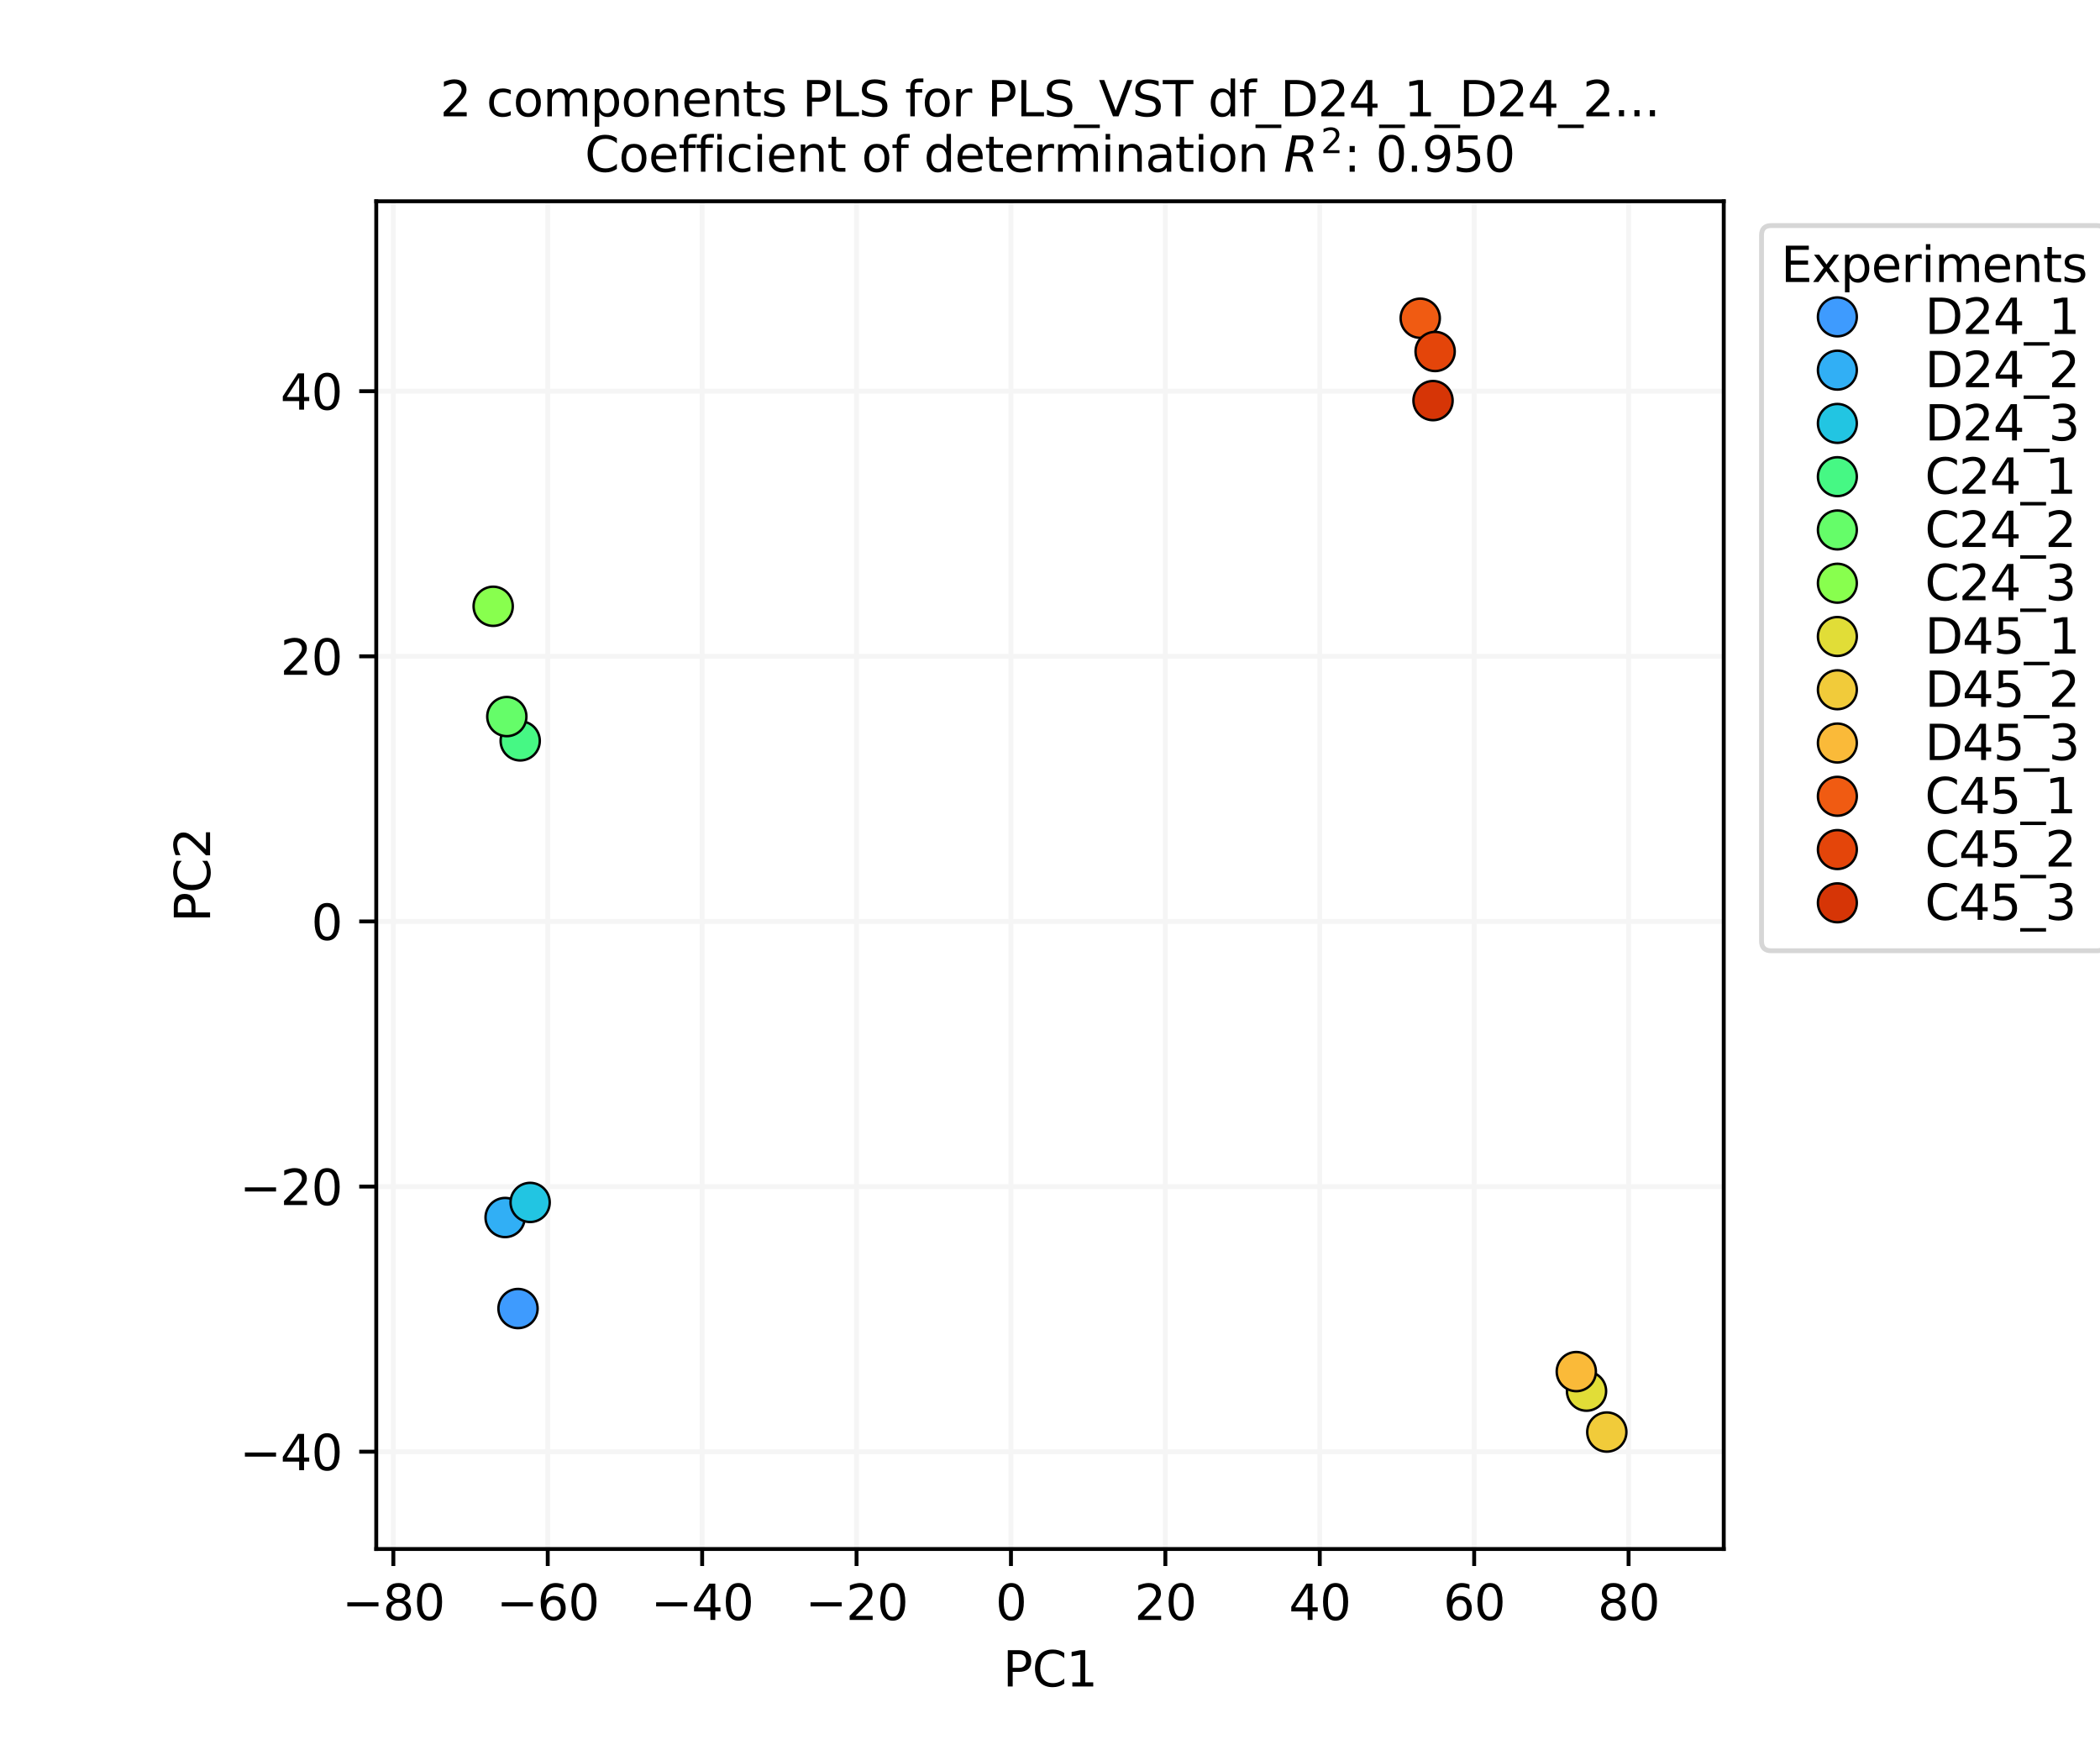 <?xml version="1.0" encoding="utf-8" standalone="no"?>
<!DOCTYPE svg PUBLIC "-//W3C//DTD SVG 1.1//EN"
  "http://www.w3.org/Graphics/SVG/1.1/DTD/svg11.dtd">
<svg height="360pt" version="1.1" viewBox="0 0 432 360" width="432pt" xmlns="http://www.w3.org/2000/svg" xmlns:xlink="http://www.w3.org/1999/xlink">
 <defs>
  <style type="text/css">*{stroke-linecap:butt;stroke-linejoin:round;}</style>
 </defs>
 <g id="figure_1">
  <g id="patch_1">
   <path d="M 0 360 
L 432 360 
L 432 0 
L 0 0 
z
" style="fill:#ffffff;"/>
  </g>
  <g id="axes_1">
   <g id="patch_2">
    <path d="M 77.4 318.6 
L 354.6 318.6 
L 354.6 41.4 
L 77.4 41.4 
z
" style="fill:#ffffff;"/>
   </g>
   <g id="matplotlib.axis_1">
    <g id="xtick_1">
     <g id="line2d_1">
      <path clip-path="url(#pa9b24e9f31)" d="M 80.917 318.6 
L 80.917 41.4 
" style="fill:none;stroke:#f5f5f5;stroke-linecap:square;"/>
     </g>
     <g id="line2d_2">
      <defs>
       <path d="M 0 0 
L 0 3.5 
" id="me630aaf230" style="stroke:#000000;stroke-width:0.8;"/>
      </defs>
      <g>
       <use style="stroke:#000000;stroke-width:0.8;" x="80.917" xlink:href="#me630aaf230" y="318.6"/>
      </g>
     </g>
     <g id="text_1">
      <!-- −80 -->
      <g transform="translate(70.364 333.198)scale(0.1 -0.1)">
       <defs>
        <path d="M 678 2272 
L 4684 2272 
L 4684 1741 
L 678 1741 
L 678 2272 
z
" id="DejaVuSans-2212" transform="scale(0.016)"/>
        <path d="M 2034 2216 
Q 1584 2216 1326 1975 
Q 1069 1734 1069 1313 
Q 1069 891 1326 650 
Q 1584 409 2034 409 
Q 2484 409 2743 651 
Q 3003 894 3003 1313 
Q 3003 1734 2745 1975 
Q 2488 2216 2034 2216 
z
M 1403 2484 
Q 997 2584 770 2862 
Q 544 3141 544 3541 
Q 544 4100 942 4425 
Q 1341 4750 2034 4750 
Q 2731 4750 3128 4425 
Q 3525 4100 3525 3541 
Q 3525 3141 3298 2862 
Q 3072 2584 2669 2484 
Q 3125 2378 3379 2068 
Q 3634 1759 3634 1313 
Q 3634 634 3220 271 
Q 2806 -91 2034 -91 
Q 1263 -91 848 271 
Q 434 634 434 1313 
Q 434 1759 690 2068 
Q 947 2378 1403 2484 
z
M 1172 3481 
Q 1172 3119 1398 2916 
Q 1625 2713 2034 2713 
Q 2441 2713 2670 2916 
Q 2900 3119 2900 3481 
Q 2900 3844 2670 4047 
Q 2441 4250 2034 4250 
Q 1625 4250 1398 4047 
Q 1172 3844 1172 3481 
z
" id="DejaVuSans-38" transform="scale(0.016)"/>
        <path d="M 2034 4250 
Q 1547 4250 1301 3770 
Q 1056 3291 1056 2328 
Q 1056 1369 1301 889 
Q 1547 409 2034 409 
Q 2525 409 2770 889 
Q 3016 1369 3016 2328 
Q 3016 3291 2770 3770 
Q 2525 4250 2034 4250 
z
M 2034 4750 
Q 2819 4750 3233 4129 
Q 3647 3509 3647 2328 
Q 3647 1150 3233 529 
Q 2819 -91 2034 -91 
Q 1250 -91 836 529 
Q 422 1150 422 2328 
Q 422 3509 836 4129 
Q 1250 4750 2034 4750 
z
" id="DejaVuSans-30" transform="scale(0.016)"/>
       </defs>
       <use xlink:href="#DejaVuSans-2212"/>
       <use x="83.789" xlink:href="#DejaVuSans-38"/>
       <use x="147.412" xlink:href="#DejaVuSans-30"/>
      </g>
     </g>
    </g>
    <g id="xtick_2">
     <g id="line2d_3">
      <path clip-path="url(#pa9b24e9f31)" d="M 112.68 318.6 
L 112.68 41.4 
" style="fill:none;stroke:#f5f5f5;stroke-linecap:square;"/>
     </g>
     <g id="line2d_4">
      <g>
       <use style="stroke:#000000;stroke-width:0.8;" x="112.68" xlink:href="#me630aaf230" y="318.6"/>
      </g>
     </g>
     <g id="text_2">
      <!-- −60 -->
      <g transform="translate(102.127 333.198)scale(0.1 -0.1)">
       <defs>
        <path d="M 2113 2584 
Q 1688 2584 1439 2293 
Q 1191 2003 1191 1497 
Q 1191 994 1439 701 
Q 1688 409 2113 409 
Q 2538 409 2786 701 
Q 3034 994 3034 1497 
Q 3034 2003 2786 2293 
Q 2538 2584 2113 2584 
z
M 3366 4563 
L 3366 3988 
Q 3128 4100 2886 4159 
Q 2644 4219 2406 4219 
Q 1781 4219 1451 3797 
Q 1122 3375 1075 2522 
Q 1259 2794 1537 2939 
Q 1816 3084 2150 3084 
Q 2853 3084 3261 2657 
Q 3669 2231 3669 1497 
Q 3669 778 3244 343 
Q 2819 -91 2113 -91 
Q 1303 -91 875 529 
Q 447 1150 447 2328 
Q 447 3434 972 4092 
Q 1497 4750 2381 4750 
Q 2619 4750 2861 4703 
Q 3103 4656 3366 4563 
z
" id="DejaVuSans-36" transform="scale(0.016)"/>
       </defs>
       <use xlink:href="#DejaVuSans-2212"/>
       <use x="83.789" xlink:href="#DejaVuSans-36"/>
       <use x="147.412" xlink:href="#DejaVuSans-30"/>
      </g>
     </g>
    </g>
    <g id="xtick_3">
     <g id="line2d_5">
      <path clip-path="url(#pa9b24e9f31)" d="M 144.443 318.6 
L 144.443 41.4 
" style="fill:none;stroke:#f5f5f5;stroke-linecap:square;"/>
     </g>
     <g id="line2d_6">
      <g>
       <use style="stroke:#000000;stroke-width:0.8;" x="144.443" xlink:href="#me630aaf230" y="318.6"/>
      </g>
     </g>
     <g id="text_3">
      <!-- −40 -->
      <g transform="translate(133.891 333.198)scale(0.1 -0.1)">
       <defs>
        <path d="M 2419 4116 
L 825 1625 
L 2419 1625 
L 2419 4116 
z
M 2253 4666 
L 3047 4666 
L 3047 1625 
L 3713 1625 
L 3713 1100 
L 3047 1100 
L 3047 0 
L 2419 0 
L 2419 1100 
L 313 1100 
L 313 1709 
L 2253 4666 
z
" id="DejaVuSans-34" transform="scale(0.016)"/>
       </defs>
       <use xlink:href="#DejaVuSans-2212"/>
       <use x="83.789" xlink:href="#DejaVuSans-34"/>
       <use x="147.412" xlink:href="#DejaVuSans-30"/>
      </g>
     </g>
    </g>
    <g id="xtick_4">
     <g id="line2d_7">
      <path clip-path="url(#pa9b24e9f31)" d="M 176.206 318.6 
L 176.206 41.4 
" style="fill:none;stroke:#f5f5f5;stroke-linecap:square;"/>
     </g>
     <g id="line2d_8">
      <g>
       <use style="stroke:#000000;stroke-width:0.8;" x="176.206" xlink:href="#me630aaf230" y="318.6"/>
      </g>
     </g>
     <g id="text_4">
      <!-- −20 -->
      <g transform="translate(165.654 333.198)scale(0.1 -0.1)">
       <defs>
        <path d="M 1228 531 
L 3431 531 
L 3431 0 
L 469 0 
L 469 531 
Q 828 903 1448 1529 
Q 2069 2156 2228 2338 
Q 2531 2678 2651 2914 
Q 2772 3150 2772 3378 
Q 2772 3750 2511 3984 
Q 2250 4219 1831 4219 
Q 1534 4219 1204 4116 
Q 875 4013 500 3803 
L 500 4441 
Q 881 4594 1212 4672 
Q 1544 4750 1819 4750 
Q 2544 4750 2975 4387 
Q 3406 4025 3406 3419 
Q 3406 3131 3298 2873 
Q 3191 2616 2906 2266 
Q 2828 2175 2409 1742 
Q 1991 1309 1228 531 
z
" id="DejaVuSans-32" transform="scale(0.016)"/>
       </defs>
       <use xlink:href="#DejaVuSans-2212"/>
       <use x="83.789" xlink:href="#DejaVuSans-32"/>
       <use x="147.412" xlink:href="#DejaVuSans-30"/>
      </g>
     </g>
    </g>
    <g id="xtick_5">
     <g id="line2d_9">
      <path clip-path="url(#pa9b24e9f31)" d="M 207.969 318.6 
L 207.969 41.4 
" style="fill:none;stroke:#f5f5f5;stroke-linecap:square;"/>
     </g>
     <g id="line2d_10">
      <g>
       <use style="stroke:#000000;stroke-width:0.8;" x="207.969" xlink:href="#me630aaf230" y="318.6"/>
      </g>
     </g>
     <g id="text_5">
      <!-- 0 -->
      <g transform="translate(204.788 333.198)scale(0.1 -0.1)">
       <use xlink:href="#DejaVuSans-30"/>
      </g>
     </g>
    </g>
    <g id="xtick_6">
     <g id="line2d_11">
      <path clip-path="url(#pa9b24e9f31)" d="M 239.732 318.6 
L 239.732 41.4 
" style="fill:none;stroke:#f5f5f5;stroke-linecap:square;"/>
     </g>
     <g id="line2d_12">
      <g>
       <use style="stroke:#000000;stroke-width:0.8;" x="239.732" xlink:href="#me630aaf230" y="318.6"/>
      </g>
     </g>
     <g id="text_6">
      <!-- 20 -->
      <g transform="translate(233.37 333.198)scale(0.1 -0.1)">
       <use xlink:href="#DejaVuSans-32"/>
       <use x="63.623" xlink:href="#DejaVuSans-30"/>
      </g>
     </g>
    </g>
    <g id="xtick_7">
     <g id="line2d_13">
      <path clip-path="url(#pa9b24e9f31)" d="M 271.495 318.6 
L 271.495 41.4 
" style="fill:none;stroke:#f5f5f5;stroke-linecap:square;"/>
     </g>
     <g id="line2d_14">
      <g>
       <use style="stroke:#000000;stroke-width:0.8;" x="271.495" xlink:href="#me630aaf230" y="318.6"/>
      </g>
     </g>
     <g id="text_7">
      <!-- 40 -->
      <g transform="translate(265.133 333.198)scale(0.1 -0.1)">
       <use xlink:href="#DejaVuSans-34"/>
       <use x="63.623" xlink:href="#DejaVuSans-30"/>
      </g>
     </g>
    </g>
    <g id="xtick_8">
     <g id="line2d_15">
      <path clip-path="url(#pa9b24e9f31)" d="M 303.259 318.6 
L 303.259 41.4 
" style="fill:none;stroke:#f5f5f5;stroke-linecap:square;"/>
     </g>
     <g id="line2d_16">
      <g>
       <use style="stroke:#000000;stroke-width:0.8;" x="303.259" xlink:href="#me630aaf230" y="318.6"/>
      </g>
     </g>
     <g id="text_8">
      <!-- 60 -->
      <g transform="translate(296.896 333.198)scale(0.1 -0.1)">
       <use xlink:href="#DejaVuSans-36"/>
       <use x="63.623" xlink:href="#DejaVuSans-30"/>
      </g>
     </g>
    </g>
    <g id="xtick_9">
     <g id="line2d_17">
      <path clip-path="url(#pa9b24e9f31)" d="M 335.022 318.6 
L 335.022 41.4 
" style="fill:none;stroke:#f5f5f5;stroke-linecap:square;"/>
     </g>
     <g id="line2d_18">
      <g>
       <use style="stroke:#000000;stroke-width:0.8;" x="335.022" xlink:href="#me630aaf230" y="318.6"/>
      </g>
     </g>
     <g id="text_9">
      <!-- 80 -->
      <g transform="translate(328.659 333.198)scale(0.1 -0.1)">
       <use xlink:href="#DejaVuSans-38"/>
       <use x="63.623" xlink:href="#DejaVuSans-30"/>
      </g>
     </g>
    </g>
    <g id="text_10">
     <!-- PC1 -->
     <g transform="translate(206.312 346.877)scale(0.1 -0.1)">
      <defs>
       <path d="M 1259 4147 
L 1259 2394 
L 2053 2394 
Q 2494 2394 2734 2622 
Q 2975 2850 2975 3272 
Q 2975 3691 2734 3919 
Q 2494 4147 2053 4147 
L 1259 4147 
z
M 628 4666 
L 2053 4666 
Q 2838 4666 3239 4311 
Q 3641 3956 3641 3272 
Q 3641 2581 3239 2228 
Q 2838 1875 2053 1875 
L 1259 1875 
L 1259 0 
L 628 0 
L 628 4666 
z
" id="DejaVuSans-50" transform="scale(0.016)"/>
       <path d="M 4122 4306 
L 4122 3641 
Q 3803 3938 3442 4084 
Q 3081 4231 2675 4231 
Q 1875 4231 1450 3742 
Q 1025 3253 1025 2328 
Q 1025 1406 1450 917 
Q 1875 428 2675 428 
Q 3081 428 3442 575 
Q 3803 722 4122 1019 
L 4122 359 
Q 3791 134 3420 21 
Q 3050 -91 2638 -91 
Q 1578 -91 968 557 
Q 359 1206 359 2328 
Q 359 3453 968 4101 
Q 1578 4750 2638 4750 
Q 3056 4750 3426 4639 
Q 3797 4528 4122 4306 
z
" id="DejaVuSans-43" transform="scale(0.016)"/>
       <path d="M 794 531 
L 1825 531 
L 1825 4091 
L 703 3866 
L 703 4441 
L 1819 4666 
L 2450 4666 
L 2450 531 
L 3481 531 
L 3481 0 
L 794 0 
L 794 531 
z
" id="DejaVuSans-31" transform="scale(0.016)"/>
      </defs>
      <use xlink:href="#DejaVuSans-50"/>
      <use x="60.303" xlink:href="#DejaVuSans-43"/>
      <use x="130.127" xlink:href="#DejaVuSans-31"/>
     </g>
    </g>
   </g>
   <g id="matplotlib.axis_2">
    <g id="ytick_1">
     <g id="line2d_19">
      <path clip-path="url(#pa9b24e9f31)" d="M 77.4 298.588 
L 354.6 298.588 
" style="fill:none;stroke:#f5f5f5;stroke-linecap:square;"/>
     </g>
     <g id="line2d_20">
      <defs>
       <path d="M 0 0 
L -3.5 0 
" id="m003f6f6a53" style="stroke:#000000;stroke-width:0.8;"/>
      </defs>
      <g>
       <use style="stroke:#000000;stroke-width:0.8;" x="77.4" xlink:href="#m003f6f6a53" y="298.588"/>
      </g>
     </g>
     <g id="text_11">
      <!-- −40 -->
      <g transform="translate(49.295 302.387)scale(0.1 -0.1)">
       <use xlink:href="#DejaVuSans-2212"/>
       <use x="83.789" xlink:href="#DejaVuSans-34"/>
       <use x="147.412" xlink:href="#DejaVuSans-30"/>
      </g>
     </g>
    </g>
    <g id="ytick_2">
     <g id="line2d_21">
      <path clip-path="url(#pa9b24e9f31)" d="M 77.4 244.056 
L 354.6 244.056 
" style="fill:none;stroke:#f5f5f5;stroke-linecap:square;"/>
     </g>
     <g id="line2d_22">
      <g>
       <use style="stroke:#000000;stroke-width:0.8;" x="77.4" xlink:href="#m003f6f6a53" y="244.056"/>
      </g>
     </g>
     <g id="text_12">
      <!-- −20 -->
      <g transform="translate(49.295 247.855)scale(0.1 -0.1)">
       <use xlink:href="#DejaVuSans-2212"/>
       <use x="83.789" xlink:href="#DejaVuSans-32"/>
       <use x="147.412" xlink:href="#DejaVuSans-30"/>
      </g>
     </g>
    </g>
    <g id="ytick_3">
     <g id="line2d_23">
      <path clip-path="url(#pa9b24e9f31)" d="M 77.4 189.524 
L 354.6 189.524 
" style="fill:none;stroke:#f5f5f5;stroke-linecap:square;"/>
     </g>
     <g id="line2d_24">
      <g>
       <use style="stroke:#000000;stroke-width:0.8;" x="77.4" xlink:href="#m003f6f6a53" y="189.524"/>
      </g>
     </g>
     <g id="text_13">
      <!-- 0 -->
      <g transform="translate(64.037 193.323)scale(0.1 -0.1)">
       <use xlink:href="#DejaVuSans-30"/>
      </g>
     </g>
    </g>
    <g id="ytick_4">
     <g id="line2d_25">
      <path clip-path="url(#pa9b24e9f31)" d="M 77.4 134.991 
L 354.6 134.991 
" style="fill:none;stroke:#f5f5f5;stroke-linecap:square;"/>
     </g>
     <g id="line2d_26">
      <g>
       <use style="stroke:#000000;stroke-width:0.8;" x="77.4" xlink:href="#m003f6f6a53" y="134.991"/>
      </g>
     </g>
     <g id="text_14">
      <!-- 20 -->
      <g transform="translate(57.675 138.791)scale(0.1 -0.1)">
       <use xlink:href="#DejaVuSans-32"/>
       <use x="63.623" xlink:href="#DejaVuSans-30"/>
      </g>
     </g>
    </g>
    <g id="ytick_5">
     <g id="line2d_27">
      <path clip-path="url(#pa9b24e9f31)" d="M 77.4 80.459 
L 354.6 80.459 
" style="fill:none;stroke:#f5f5f5;stroke-linecap:square;"/>
     </g>
     <g id="line2d_28">
      <g>
       <use style="stroke:#000000;stroke-width:0.8;" x="77.4" xlink:href="#m003f6f6a53" y="80.459"/>
      </g>
     </g>
     <g id="text_15">
      <!-- 40 -->
      <g transform="translate(57.675 84.258)scale(0.1 -0.1)">
       <use xlink:href="#DejaVuSans-34"/>
       <use x="63.623" xlink:href="#DejaVuSans-30"/>
      </g>
     </g>
    </g>
    <g id="text_16">
     <!-- PC2 -->
     <g transform="translate(43.216 189.688)rotate(-90)scale(0.1 -0.1)">
      <use xlink:href="#DejaVuSans-50"/>
      <use x="60.303" xlink:href="#DejaVuSans-43"/>
      <use x="130.127" xlink:href="#DejaVuSans-32"/>
     </g>
    </g>
   </g>
   <g id="line2d_29"/>
   <g id="line2d_30"/>
   <g id="patch_3">
    <path d="M 77.4 318.6 
L 77.4 41.4 
" style="fill:none;stroke:#000000;stroke-linecap:square;stroke-linejoin:miter;stroke-width:0.8;"/>
   </g>
   <g id="patch_4">
    <path d="M 354.6 318.6 
L 354.6 41.4 
" style="fill:none;stroke:#000000;stroke-linecap:square;stroke-linejoin:miter;stroke-width:0.8;"/>
   </g>
   <g id="patch_5">
    <path d="M 77.4 318.6 
L 354.6 318.6 
" style="fill:none;stroke:#000000;stroke-linecap:square;stroke-linejoin:miter;stroke-width:0.8;"/>
   </g>
   <g id="patch_6">
    <path d="M 77.4 41.4 
L 354.6 41.4 
" style="fill:none;stroke:#000000;stroke-linecap:square;stroke-linejoin:miter;stroke-width:0.8;"/>
   </g>
   <g id="PathCollection_1">
    <defs>
     <path d="M 0 4.031 
C 1.069 4.031 2.094 3.606 2.85 2.85 
C 3.606 2.094 4.031 1.069 4.031 -0 
C 4.031 -1.069 3.606 -2.094 2.85 -2.85 
C 2.094 -3.606 1.069 -4.031 0 -4.031 
C -1.069 -4.031 -2.094 -3.606 -2.85 -2.85 
C -3.606 -2.094 -4.031 -1.069 -4.031 0 
C -4.031 1.069 -3.606 2.094 -2.85 2.85 
C -2.094 3.606 -1.069 4.031 0 4.031 
z
" id="C0_0_c79c76384a"/>
    </defs>
    <g clip-path="url(#pa9b24e9f31)">
     <use style="fill:#3e9bfe;stroke:#000000;stroke-width:0.5;" x="106.564" xlink:href="#C0_0_c79c76384a" y="269.143"/>
    </g>
    <g clip-path="url(#pa9b24e9f31)">
     <use style="fill:#31aff5;stroke:#000000;stroke-width:0.5;" x="103.911" xlink:href="#C0_0_c79c76384a" y="250.421"/>
    </g>
    <g clip-path="url(#pa9b24e9f31)">
     <use style="fill:#22c5e2;stroke:#000000;stroke-width:0.5;" x="109.057" xlink:href="#C0_0_c79c76384a" y="247.317"/>
    </g>
    <g clip-path="url(#pa9b24e9f31)">
     <use style="fill:#46f884;stroke:#000000;stroke-width:0.5;" x="107.014" xlink:href="#C0_0_c79c76384a" y="152.383"/>
    </g>
    <g clip-path="url(#pa9b24e9f31)">
     <use style="fill:#65fd69;stroke:#000000;stroke-width:0.5;" x="104.262" xlink:href="#C0_0_c79c76384a" y="147.385"/>
    </g>
    <g clip-path="url(#pa9b24e9f31)">
     <use style="fill:#88ff4e;stroke:#000000;stroke-width:0.5;" x="101.455" xlink:href="#C0_0_c79c76384a" y="124.703"/>
    </g>
    <g clip-path="url(#pa9b24e9f31)">
     <use style="fill:#e1dd37;stroke:#000000;stroke-width:0.5;" x="326.371" xlink:href="#C0_0_c79c76384a" y="286.131"/>
    </g>
    <g clip-path="url(#pa9b24e9f31)">
     <use style="fill:#f1cb3a;stroke:#000000;stroke-width:0.5;" x="330.545" xlink:href="#C0_0_c79c76384a" y="294.545"/>
    </g>
    <g clip-path="url(#pa9b24e9f31)">
     <use style="fill:#faba39;stroke:#000000;stroke-width:0.5;" x="324.268" xlink:href="#C0_0_c79c76384a" y="282.113"/>
    </g>
    <g clip-path="url(#pa9b24e9f31)">
     <use style="fill:#f05b12;stroke:#000000;stroke-width:0.5;" x="292.162" xlink:href="#C0_0_c79c76384a" y="65.455"/>
    </g>
    <g clip-path="url(#pa9b24e9f31)">
     <use style="fill:#e4450a;stroke:#000000;stroke-width:0.5;" x="295.227" xlink:href="#C0_0_c79c76384a" y="72.294"/>
    </g>
    <g clip-path="url(#pa9b24e9f31)">
     <use style="fill:#d63506;stroke:#000000;stroke-width:0.5;" x="294.795" xlink:href="#C0_0_c79c76384a" y="82.395"/>
    </g>
   </g>
   <g id="text_17">
    <!-- 2 components PLS for PLS_VST df_D24_1_D24_2... -->
    <g transform="translate(90.52 23.924)scale(0.1 -0.1)">
     <defs>
      <path id="DejaVuSans-20" transform="scale(0.016)"/>
      <path d="M 3122 3366 
L 3122 2828 
Q 2878 2963 2633 3030 
Q 2388 3097 2138 3097 
Q 1578 3097 1268 2742 
Q 959 2388 959 1747 
Q 959 1106 1268 751 
Q 1578 397 2138 397 
Q 2388 397 2633 464 
Q 2878 531 3122 666 
L 3122 134 
Q 2881 22 2623 -34 
Q 2366 -91 2075 -91 
Q 1284 -91 818 406 
Q 353 903 353 1747 
Q 353 2603 823 3093 
Q 1294 3584 2113 3584 
Q 2378 3584 2631 3529 
Q 2884 3475 3122 3366 
z
" id="DejaVuSans-63" transform="scale(0.016)"/>
      <path d="M 1959 3097 
Q 1497 3097 1228 2736 
Q 959 2375 959 1747 
Q 959 1119 1226 758 
Q 1494 397 1959 397 
Q 2419 397 2687 759 
Q 2956 1122 2956 1747 
Q 2956 2369 2687 2733 
Q 2419 3097 1959 3097 
z
M 1959 3584 
Q 2709 3584 3137 3096 
Q 3566 2609 3566 1747 
Q 3566 888 3137 398 
Q 2709 -91 1959 -91 
Q 1206 -91 779 398 
Q 353 888 353 1747 
Q 353 2609 779 3096 
Q 1206 3584 1959 3584 
z
" id="DejaVuSans-6f" transform="scale(0.016)"/>
      <path d="M 3328 2828 
Q 3544 3216 3844 3400 
Q 4144 3584 4550 3584 
Q 5097 3584 5394 3201 
Q 5691 2819 5691 2113 
L 5691 0 
L 5113 0 
L 5113 2094 
Q 5113 2597 4934 2840 
Q 4756 3084 4391 3084 
Q 3944 3084 3684 2787 
Q 3425 2491 3425 1978 
L 3425 0 
L 2847 0 
L 2847 2094 
Q 2847 2600 2669 2842 
Q 2491 3084 2119 3084 
Q 1678 3084 1418 2786 
Q 1159 2488 1159 1978 
L 1159 0 
L 581 0 
L 581 3500 
L 1159 3500 
L 1159 2956 
Q 1356 3278 1631 3431 
Q 1906 3584 2284 3584 
Q 2666 3584 2933 3390 
Q 3200 3197 3328 2828 
z
" id="DejaVuSans-6d" transform="scale(0.016)"/>
      <path d="M 1159 525 
L 1159 -1331 
L 581 -1331 
L 581 3500 
L 1159 3500 
L 1159 2969 
Q 1341 3281 1617 3432 
Q 1894 3584 2278 3584 
Q 2916 3584 3314 3078 
Q 3713 2572 3713 1747 
Q 3713 922 3314 415 
Q 2916 -91 2278 -91 
Q 1894 -91 1617 61 
Q 1341 213 1159 525 
z
M 3116 1747 
Q 3116 2381 2855 2742 
Q 2594 3103 2138 3103 
Q 1681 3103 1420 2742 
Q 1159 2381 1159 1747 
Q 1159 1113 1420 752 
Q 1681 391 2138 391 
Q 2594 391 2855 752 
Q 3116 1113 3116 1747 
z
" id="DejaVuSans-70" transform="scale(0.016)"/>
      <path d="M 3513 2113 
L 3513 0 
L 2938 0 
L 2938 2094 
Q 2938 2591 2744 2837 
Q 2550 3084 2163 3084 
Q 1697 3084 1428 2787 
Q 1159 2491 1159 1978 
L 1159 0 
L 581 0 
L 581 3500 
L 1159 3500 
L 1159 2956 
Q 1366 3272 1645 3428 
Q 1925 3584 2291 3584 
Q 2894 3584 3203 3211 
Q 3513 2838 3513 2113 
z
" id="DejaVuSans-6e" transform="scale(0.016)"/>
      <path d="M 3597 1894 
L 3597 1613 
L 953 1613 
Q 991 1019 1311 708 
Q 1631 397 2203 397 
Q 2534 397 2845 478 
Q 3156 559 3463 722 
L 3463 178 
Q 3153 47 2828 -22 
Q 2503 -91 2169 -91 
Q 1331 -91 842 396 
Q 353 884 353 1716 
Q 353 2575 817 3079 
Q 1281 3584 2069 3584 
Q 2775 3584 3186 3129 
Q 3597 2675 3597 1894 
z
M 3022 2063 
Q 3016 2534 2758 2815 
Q 2500 3097 2075 3097 
Q 1594 3097 1305 2825 
Q 1016 2553 972 2059 
L 3022 2063 
z
" id="DejaVuSans-65" transform="scale(0.016)"/>
      <path d="M 1172 4494 
L 1172 3500 
L 2356 3500 
L 2356 3053 
L 1172 3053 
L 1172 1153 
Q 1172 725 1289 603 
Q 1406 481 1766 481 
L 2356 481 
L 2356 0 
L 1766 0 
Q 1100 0 847 248 
Q 594 497 594 1153 
L 594 3053 
L 172 3053 
L 172 3500 
L 594 3500 
L 594 4494 
L 1172 4494 
z
" id="DejaVuSans-74" transform="scale(0.016)"/>
      <path d="M 2834 3397 
L 2834 2853 
Q 2591 2978 2328 3040 
Q 2066 3103 1784 3103 
Q 1356 3103 1142 2972 
Q 928 2841 928 2578 
Q 928 2378 1081 2264 
Q 1234 2150 1697 2047 
L 1894 2003 
Q 2506 1872 2764 1633 
Q 3022 1394 3022 966 
Q 3022 478 2636 193 
Q 2250 -91 1575 -91 
Q 1294 -91 989 -36 
Q 684 19 347 128 
L 347 722 
Q 666 556 975 473 
Q 1284 391 1588 391 
Q 1994 391 2212 530 
Q 2431 669 2431 922 
Q 2431 1156 2273 1281 
Q 2116 1406 1581 1522 
L 1381 1569 
Q 847 1681 609 1914 
Q 372 2147 372 2553 
Q 372 3047 722 3315 
Q 1072 3584 1716 3584 
Q 2034 3584 2315 3537 
Q 2597 3491 2834 3397 
z
" id="DejaVuSans-73" transform="scale(0.016)"/>
      <path d="M 628 4666 
L 1259 4666 
L 1259 531 
L 3531 531 
L 3531 0 
L 628 0 
L 628 4666 
z
" id="DejaVuSans-4c" transform="scale(0.016)"/>
      <path d="M 3425 4513 
L 3425 3897 
Q 3066 4069 2747 4153 
Q 2428 4238 2131 4238 
Q 1616 4238 1336 4038 
Q 1056 3838 1056 3469 
Q 1056 3159 1242 3001 
Q 1428 2844 1947 2747 
L 2328 2669 
Q 3034 2534 3370 2195 
Q 3706 1856 3706 1288 
Q 3706 609 3251 259 
Q 2797 -91 1919 -91 
Q 1588 -91 1214 -16 
Q 841 59 441 206 
L 441 856 
Q 825 641 1194 531 
Q 1563 422 1919 422 
Q 2459 422 2753 634 
Q 3047 847 3047 1241 
Q 3047 1584 2836 1778 
Q 2625 1972 2144 2069 
L 1759 2144 
Q 1053 2284 737 2584 
Q 422 2884 422 3419 
Q 422 4038 858 4394 
Q 1294 4750 2059 4750 
Q 2388 4750 2728 4690 
Q 3069 4631 3425 4513 
z
" id="DejaVuSans-53" transform="scale(0.016)"/>
      <path d="M 2375 4863 
L 2375 4384 
L 1825 4384 
Q 1516 4384 1395 4259 
Q 1275 4134 1275 3809 
L 1275 3500 
L 2222 3500 
L 2222 3053 
L 1275 3053 
L 1275 0 
L 697 0 
L 697 3053 
L 147 3053 
L 147 3500 
L 697 3500 
L 697 3744 
Q 697 4328 969 4595 
Q 1241 4863 1831 4863 
L 2375 4863 
z
" id="DejaVuSans-66" transform="scale(0.016)"/>
      <path d="M 2631 2963 
Q 2534 3019 2420 3045 
Q 2306 3072 2169 3072 
Q 1681 3072 1420 2755 
Q 1159 2438 1159 1844 
L 1159 0 
L 581 0 
L 581 3500 
L 1159 3500 
L 1159 2956 
Q 1341 3275 1631 3429 
Q 1922 3584 2338 3584 
Q 2397 3584 2469 3576 
Q 2541 3569 2628 3553 
L 2631 2963 
z
" id="DejaVuSans-72" transform="scale(0.016)"/>
      <path d="M 3263 -1063 
L 3263 -1509 
L -63 -1509 
L -63 -1063 
L 3263 -1063 
z
" id="DejaVuSans-5f" transform="scale(0.016)"/>
      <path d="M 1831 0 
L 50 4666 
L 709 4666 
L 2188 738 
L 3669 4666 
L 4325 4666 
L 2547 0 
L 1831 0 
z
" id="DejaVuSans-56" transform="scale(0.016)"/>
      <path d="M -19 4666 
L 3928 4666 
L 3928 4134 
L 2272 4134 
L 2272 0 
L 1638 0 
L 1638 4134 
L -19 4134 
L -19 4666 
z
" id="DejaVuSans-54" transform="scale(0.016)"/>
      <path d="M 2906 2969 
L 2906 4863 
L 3481 4863 
L 3481 0 
L 2906 0 
L 2906 525 
Q 2725 213 2448 61 
Q 2172 -91 1784 -91 
Q 1150 -91 751 415 
Q 353 922 353 1747 
Q 353 2572 751 3078 
Q 1150 3584 1784 3584 
Q 2172 3584 2448 3432 
Q 2725 3281 2906 2969 
z
M 947 1747 
Q 947 1113 1208 752 
Q 1469 391 1925 391 
Q 2381 391 2643 752 
Q 2906 1113 2906 1747 
Q 2906 2381 2643 2742 
Q 2381 3103 1925 3103 
Q 1469 3103 1208 2742 
Q 947 2381 947 1747 
z
" id="DejaVuSans-64" transform="scale(0.016)"/>
      <path d="M 1259 4147 
L 1259 519 
L 2022 519 
Q 2988 519 3436 956 
Q 3884 1394 3884 2338 
Q 3884 3275 3436 3711 
Q 2988 4147 2022 4147 
L 1259 4147 
z
M 628 4666 
L 1925 4666 
Q 3281 4666 3915 4102 
Q 4550 3538 4550 2338 
Q 4550 1131 3912 565 
Q 3275 0 1925 0 
L 628 0 
L 628 4666 
z
" id="DejaVuSans-44" transform="scale(0.016)"/>
      <path d="M 684 794 
L 1344 794 
L 1344 0 
L 684 0 
L 684 794 
z
" id="DejaVuSans-2e" transform="scale(0.016)"/>
     </defs>
     <use xlink:href="#DejaVuSans-32"/>
     <use x="63.623" xlink:href="#DejaVuSans-20"/>
     <use x="95.41" xlink:href="#DejaVuSans-63"/>
     <use x="150.391" xlink:href="#DejaVuSans-6f"/>
     <use x="211.572" xlink:href="#DejaVuSans-6d"/>
     <use x="308.984" xlink:href="#DejaVuSans-70"/>
     <use x="372.461" xlink:href="#DejaVuSans-6f"/>
     <use x="433.643" xlink:href="#DejaVuSans-6e"/>
     <use x="497.021" xlink:href="#DejaVuSans-65"/>
     <use x="558.545" xlink:href="#DejaVuSans-6e"/>
     <use x="621.924" xlink:href="#DejaVuSans-74"/>
     <use x="661.133" xlink:href="#DejaVuSans-73"/>
     <use x="713.232" xlink:href="#DejaVuSans-20"/>
     <use x="745.02" xlink:href="#DejaVuSans-50"/>
     <use x="805.322" xlink:href="#DejaVuSans-4c"/>
     <use x="861.035" xlink:href="#DejaVuSans-53"/>
     <use x="924.512" xlink:href="#DejaVuSans-20"/>
     <use x="956.299" xlink:href="#DejaVuSans-66"/>
     <use x="991.504" xlink:href="#DejaVuSans-6f"/>
     <use x="1052.686" xlink:href="#DejaVuSans-72"/>
     <use x="1093.799" xlink:href="#DejaVuSans-20"/>
     <use x="1125.586" xlink:href="#DejaVuSans-50"/>
     <use x="1185.889" xlink:href="#DejaVuSans-4c"/>
     <use x="1241.602" xlink:href="#DejaVuSans-53"/>
     <use x="1305.078" xlink:href="#DejaVuSans-5f"/>
     <use x="1355.078" xlink:href="#DejaVuSans-56"/>
     <use x="1423.486" xlink:href="#DejaVuSans-53"/>
     <use x="1486.963" xlink:href="#DejaVuSans-54"/>
     <use x="1548.047" xlink:href="#DejaVuSans-20"/>
     <use x="1579.834" xlink:href="#DejaVuSans-64"/>
     <use x="1643.311" xlink:href="#DejaVuSans-66"/>
     <use x="1678.516" xlink:href="#DejaVuSans-5f"/>
     <use x="1728.516" xlink:href="#DejaVuSans-44"/>
     <use x="1805.518" xlink:href="#DejaVuSans-32"/>
     <use x="1869.141" xlink:href="#DejaVuSans-34"/>
     <use x="1932.764" xlink:href="#DejaVuSans-5f"/>
     <use x="1982.764" xlink:href="#DejaVuSans-31"/>
     <use x="2046.387" xlink:href="#DejaVuSans-5f"/>
     <use x="2096.387" xlink:href="#DejaVuSans-44"/>
     <use x="2173.389" xlink:href="#DejaVuSans-32"/>
     <use x="2237.012" xlink:href="#DejaVuSans-34"/>
     <use x="2300.635" xlink:href="#DejaVuSans-5f"/>
     <use x="2350.635" xlink:href="#DejaVuSans-32"/>
     <use x="2414.258" xlink:href="#DejaVuSans-2e"/>
     <use x="2446.045" xlink:href="#DejaVuSans-2e"/>
     <use x="2477.832" xlink:href="#DejaVuSans-2e"/>
    </g>
    <!-- Coefficient of determination $R^2$: 0.950 -->
    <g transform="translate(120.3 35.4)scale(0.1 -0.1)">
     <defs>
      <path d="M 603 3500 
L 1178 3500 
L 1178 0 
L 603 0 
L 603 3500 
z
M 603 4863 
L 1178 4863 
L 1178 4134 
L 603 4134 
L 603 4863 
z
" id="DejaVuSans-69" transform="scale(0.016)"/>
      <path d="M 2194 1759 
Q 1497 1759 1228 1600 
Q 959 1441 959 1056 
Q 959 750 1161 570 
Q 1363 391 1709 391 
Q 2188 391 2477 730 
Q 2766 1069 2766 1631 
L 2766 1759 
L 2194 1759 
z
M 3341 1997 
L 3341 0 
L 2766 0 
L 2766 531 
Q 2569 213 2275 61 
Q 1981 -91 1556 -91 
Q 1019 -91 701 211 
Q 384 513 384 1019 
Q 384 1609 779 1909 
Q 1175 2209 1959 2209 
L 2766 2209 
L 2766 2266 
Q 2766 2663 2505 2880 
Q 2244 3097 1772 3097 
Q 1472 3097 1187 3025 
Q 903 2953 641 2809 
L 641 3341 
Q 956 3463 1253 3523 
Q 1550 3584 1831 3584 
Q 2591 3584 2966 3190 
Q 3341 2797 3341 1997 
z
" id="DejaVuSans-61" transform="scale(0.016)"/>
      <path d="M 1613 4147 
L 1294 2491 
L 2106 2491 
Q 2584 2491 2879 2755 
Q 3175 3019 3175 3444 
Q 3175 3784 2976 3965 
Q 2778 4147 2406 4147 
L 1613 4147 
z
M 2772 2241 
Q 2972 2194 3105 2009 
Q 3238 1825 3413 1275 
L 3809 0 
L 3144 0 
L 2778 1197 
Q 2638 1659 2453 1815 
Q 2269 1972 1888 1972 
L 1191 1972 
L 806 0 
L 172 0 
L 1081 4666 
L 2503 4666 
Q 3150 4666 3495 4373 
Q 3841 4081 3841 3531 
Q 3841 3044 3547 2687 
Q 3253 2331 2772 2241 
z
" id="DejaVuSans-Oblique-52" transform="scale(0.016)"/>
      <path d="M 750 794 
L 1409 794 
L 1409 0 
L 750 0 
L 750 794 
z
M 750 3309 
L 1409 3309 
L 1409 2516 
L 750 2516 
L 750 3309 
z
" id="DejaVuSans-3a" transform="scale(0.016)"/>
      <path d="M 703 97 
L 703 672 
Q 941 559 1184 500 
Q 1428 441 1663 441 
Q 2288 441 2617 861 
Q 2947 1281 2994 2138 
Q 2813 1869 2534 1725 
Q 2256 1581 1919 1581 
Q 1219 1581 811 2004 
Q 403 2428 403 3163 
Q 403 3881 828 4315 
Q 1253 4750 1959 4750 
Q 2769 4750 3195 4129 
Q 3622 3509 3622 2328 
Q 3622 1225 3098 567 
Q 2575 -91 1691 -91 
Q 1453 -91 1209 -44 
Q 966 3 703 97 
z
M 1959 2075 
Q 2384 2075 2632 2365 
Q 2881 2656 2881 3163 
Q 2881 3666 2632 3958 
Q 2384 4250 1959 4250 
Q 1534 4250 1286 3958 
Q 1038 3666 1038 3163 
Q 1038 2656 1286 2365 
Q 1534 2075 1959 2075 
z
" id="DejaVuSans-39" transform="scale(0.016)"/>
      <path d="M 691 4666 
L 3169 4666 
L 3169 4134 
L 1269 4134 
L 1269 2991 
Q 1406 3038 1543 3061 
Q 1681 3084 1819 3084 
Q 2600 3084 3056 2656 
Q 3513 2228 3513 1497 
Q 3513 744 3044 326 
Q 2575 -91 1722 -91 
Q 1428 -91 1123 -41 
Q 819 9 494 109 
L 494 744 
Q 775 591 1075 516 
Q 1375 441 1709 441 
Q 2250 441 2565 725 
Q 2881 1009 2881 1497 
Q 2881 1984 2565 2268 
Q 2250 2553 1709 2553 
Q 1456 2553 1204 2497 
Q 953 2441 691 2322 
L 691 4666 
z
" id="DejaVuSans-35" transform="scale(0.016)"/>
     </defs>
     <use transform="translate(0 0.766)" xlink:href="#DejaVuSans-43"/>
     <use transform="translate(69.824 0.766)" xlink:href="#DejaVuSans-6f"/>
     <use transform="translate(131.006 0.766)" xlink:href="#DejaVuSans-65"/>
     <use transform="translate(192.529 0.766)" xlink:href="#DejaVuSans-66"/>
     <use transform="translate(227.734 0.766)" xlink:href="#DejaVuSans-66"/>
     <use transform="translate(262.939 0.766)" xlink:href="#DejaVuSans-69"/>
     <use transform="translate(290.723 0.766)" xlink:href="#DejaVuSans-63"/>
     <use transform="translate(345.703 0.766)" xlink:href="#DejaVuSans-69"/>
     <use transform="translate(373.486 0.766)" xlink:href="#DejaVuSans-65"/>
     <use transform="translate(435.01 0.766)" xlink:href="#DejaVuSans-6e"/>
     <use transform="translate(498.389 0.766)" xlink:href="#DejaVuSans-74"/>
     <use transform="translate(537.598 0.766)" xlink:href="#DejaVuSans-20"/>
     <use transform="translate(569.385 0.766)" xlink:href="#DejaVuSans-6f"/>
     <use transform="translate(630.566 0.766)" xlink:href="#DejaVuSans-66"/>
     <use transform="translate(665.771 0.766)" xlink:href="#DejaVuSans-20"/>
     <use transform="translate(697.559 0.766)" xlink:href="#DejaVuSans-64"/>
     <use transform="translate(761.035 0.766)" xlink:href="#DejaVuSans-65"/>
     <use transform="translate(822.559 0.766)" xlink:href="#DejaVuSans-74"/>
     <use transform="translate(861.768 0.766)" xlink:href="#DejaVuSans-65"/>
     <use transform="translate(923.291 0.766)" xlink:href="#DejaVuSans-72"/>
     <use transform="translate(964.404 0.766)" xlink:href="#DejaVuSans-6d"/>
     <use transform="translate(1061.816 0.766)" xlink:href="#DejaVuSans-69"/>
     <use transform="translate(1089.6 0.766)" xlink:href="#DejaVuSans-6e"/>
     <use transform="translate(1152.979 0.766)" xlink:href="#DejaVuSans-61"/>
     <use transform="translate(1214.258 0.766)" xlink:href="#DejaVuSans-74"/>
     <use transform="translate(1253.467 0.766)" xlink:href="#DejaVuSans-69"/>
     <use transform="translate(1281.25 0.766)" xlink:href="#DejaVuSans-6f"/>
     <use transform="translate(1342.432 0.766)" xlink:href="#DejaVuSans-6e"/>
     <use transform="translate(1405.811 0.766)" xlink:href="#DejaVuSans-20"/>
     <use transform="translate(1437.598 0.766)" xlink:href="#DejaVuSans-Oblique-52"/>
     <use transform="translate(1514.097 39.047)scale(0.7)" xlink:href="#DejaVuSans-32"/>
     <use transform="translate(1561.367 0.766)" xlink:href="#DejaVuSans-3a"/>
     <use transform="translate(1595.059 0.766)" xlink:href="#DejaVuSans-20"/>
     <use transform="translate(1626.846 0.766)" xlink:href="#DejaVuSans-30"/>
     <use transform="translate(1690.469 0.766)" xlink:href="#DejaVuSans-2e"/>
     <use transform="translate(1722.256 0.766)" xlink:href="#DejaVuSans-39"/>
     <use transform="translate(1785.879 0.766)" xlink:href="#DejaVuSans-35"/>
     <use transform="translate(1849.502 0.766)" xlink:href="#DejaVuSans-30"/>
    </g>
   </g>
   <g id="legend_1">
    <g id="patch_7">
     <path d="M 364.372 195.553 
L 431.361 195.553 
Q 433.361 195.553 433.361 193.553 
L 433.361 48.4 
Q 433.361 46.4 431.361 46.4 
L 364.372 46.4 
Q 362.372 46.4 362.372 48.4 
L 362.372 193.553 
Q 362.372 195.553 364.372 195.553 
z
" style="fill:#ffffff;opacity:0.8;stroke:#cccccc;stroke-linejoin:miter;"/>
    </g>
    <g id="text_18">
     <!-- Experiments -->
     <g transform="translate(366.372 57.998)scale(0.1 -0.1)">
      <defs>
       <path d="M 628 4666 
L 3578 4666 
L 3578 4134 
L 1259 4134 
L 1259 2753 
L 3481 2753 
L 3481 2222 
L 1259 2222 
L 1259 531 
L 3634 531 
L 3634 0 
L 628 0 
L 628 4666 
z
" id="DejaVuSans-45" transform="scale(0.016)"/>
       <path d="M 3513 3500 
L 2247 1797 
L 3578 0 
L 2900 0 
L 1881 1375 
L 863 0 
L 184 0 
L 1544 1831 
L 300 3500 
L 978 3500 
L 1906 2253 
L 2834 3500 
L 3513 3500 
z
" id="DejaVuSans-78" transform="scale(0.016)"/>
      </defs>
      <use xlink:href="#DejaVuSans-45"/>
      <use x="63.184" xlink:href="#DejaVuSans-78"/>
      <use x="122.363" xlink:href="#DejaVuSans-70"/>
      <use x="185.84" xlink:href="#DejaVuSans-65"/>
      <use x="247.363" xlink:href="#DejaVuSans-72"/>
      <use x="288.477" xlink:href="#DejaVuSans-69"/>
      <use x="316.26" xlink:href="#DejaVuSans-6d"/>
      <use x="413.672" xlink:href="#DejaVuSans-65"/>
      <use x="475.195" xlink:href="#DejaVuSans-6e"/>
      <use x="538.574" xlink:href="#DejaVuSans-74"/>
      <use x="577.783" xlink:href="#DejaVuSans-73"/>
     </g>
    </g>
    <g id="line2d_31">
     <path d="M 367.973 65.177 
L 387.973 65.177 
" style="fill:none;"/>
    </g>
    <g id="line2d_32">
     <defs>
      <path d="M 0 4 
C 1.061 4 2.078 3.579 2.828 2.828 
C 3.579 2.078 4 1.061 4 0 
C 4 -1.061 3.579 -2.078 2.828 -2.828 
C 2.078 -3.579 1.061 -4 0 -4 
C -1.061 -4 -2.078 -3.579 -2.828 -2.828 
C -3.579 -2.078 -4 -1.061 -4 0 
C -4 1.061 -3.579 2.078 -2.828 2.828 
C -2.078 3.579 -1.061 4 0 4 
z
" id="m6030e67566" style="stroke:#000000;stroke-width:0.5;"/>
     </defs>
     <g>
      <use style="fill:#3e9bfe;stroke:#000000;stroke-width:0.5;" x="377.973" xlink:href="#m6030e67566" y="65.177"/>
     </g>
    </g>
    <g id="text_19">
     <!-- D24_1 -->
     <g transform="translate(395.973 68.677)scale(0.1 -0.1)">
      <use xlink:href="#DejaVuSans-44"/>
      <use x="77.002" xlink:href="#DejaVuSans-32"/>
      <use x="140.625" xlink:href="#DejaVuSans-34"/>
      <use x="204.248" xlink:href="#DejaVuSans-5f"/>
      <use x="254.248" xlink:href="#DejaVuSans-31"/>
     </g>
    </g>
    <g id="line2d_33">
     <path d="M 367.973 76.133 
L 387.973 76.133 
" style="fill:none;"/>
    </g>
    <g id="line2d_34">
     <defs>
      <path d="M 0 4 
C 1.061 4 2.078 3.579 2.828 2.828 
C 3.579 2.078 4 1.061 4 0 
C 4 -1.061 3.579 -2.078 2.828 -2.828 
C 2.078 -3.579 1.061 -4 0 -4 
C -1.061 -4 -2.078 -3.579 -2.828 -2.828 
C -3.579 -2.078 -4 -1.061 -4 0 
C -4 1.061 -3.579 2.078 -2.828 2.828 
C -2.078 3.579 -1.061 4 0 4 
z
" id="m68b2da0185" style="stroke:#000000;stroke-width:0.5;"/>
     </defs>
     <g>
      <use style="fill:#31aff5;stroke:#000000;stroke-width:0.5;" x="377.973" xlink:href="#m68b2da0185" y="76.133"/>
     </g>
    </g>
    <g id="text_20">
     <!-- D24_2 -->
     <g transform="translate(395.973 79.633)scale(0.1 -0.1)">
      <use xlink:href="#DejaVuSans-44"/>
      <use x="77.002" xlink:href="#DejaVuSans-32"/>
      <use x="140.625" xlink:href="#DejaVuSans-34"/>
      <use x="204.248" xlink:href="#DejaVuSans-5f"/>
      <use x="254.248" xlink:href="#DejaVuSans-32"/>
     </g>
    </g>
    <g id="line2d_35">
     <path d="M 367.973 87.089 
L 387.973 87.089 
" style="fill:none;"/>
    </g>
    <g id="line2d_36">
     <defs>
      <path d="M 0 4 
C 1.061 4 2.078 3.579 2.828 2.828 
C 3.579 2.078 4 1.061 4 0 
C 4 -1.061 3.579 -2.078 2.828 -2.828 
C 2.078 -3.579 1.061 -4 0 -4 
C -1.061 -4 -2.078 -3.579 -2.828 -2.828 
C -3.579 -2.078 -4 -1.061 -4 0 
C -4 1.061 -3.579 2.078 -2.828 2.828 
C -2.078 3.579 -1.061 4 0 4 
z
" id="m3ef9434f69" style="stroke:#000000;stroke-width:0.5;"/>
     </defs>
     <g>
      <use style="fill:#22c5e2;stroke:#000000;stroke-width:0.5;" x="377.973" xlink:href="#m3ef9434f69" y="87.089"/>
     </g>
    </g>
    <g id="text_21">
     <!-- D24_3 -->
     <g transform="translate(395.973 90.589)scale(0.1 -0.1)">
      <defs>
       <path d="M 2597 2516 
Q 3050 2419 3304 2112 
Q 3559 1806 3559 1356 
Q 3559 666 3084 287 
Q 2609 -91 1734 -91 
Q 1441 -91 1130 -33 
Q 819 25 488 141 
L 488 750 
Q 750 597 1062 519 
Q 1375 441 1716 441 
Q 2309 441 2620 675 
Q 2931 909 2931 1356 
Q 2931 1769 2642 2001 
Q 2353 2234 1838 2234 
L 1294 2234 
L 1294 2753 
L 1863 2753 
Q 2328 2753 2575 2939 
Q 2822 3125 2822 3475 
Q 2822 3834 2567 4026 
Q 2313 4219 1838 4219 
Q 1578 4219 1281 4162 
Q 984 4106 628 3988 
L 628 4550 
Q 988 4650 1302 4700 
Q 1616 4750 1894 4750 
Q 2613 4750 3031 4423 
Q 3450 4097 3450 3541 
Q 3450 3153 3228 2886 
Q 3006 2619 2597 2516 
z
" id="DejaVuSans-33" transform="scale(0.016)"/>
      </defs>
      <use xlink:href="#DejaVuSans-44"/>
      <use x="77.002" xlink:href="#DejaVuSans-32"/>
      <use x="140.625" xlink:href="#DejaVuSans-34"/>
      <use x="204.248" xlink:href="#DejaVuSans-5f"/>
      <use x="254.248" xlink:href="#DejaVuSans-33"/>
     </g>
    </g>
    <g id="line2d_37">
     <path d="M 367.973 98.045 
L 387.973 98.045 
" style="fill:none;"/>
    </g>
    <g id="line2d_38">
     <defs>
      <path d="M 0 4 
C 1.061 4 2.078 3.579 2.828 2.828 
C 3.579 2.078 4 1.061 4 0 
C 4 -1.061 3.579 -2.078 2.828 -2.828 
C 2.078 -3.579 1.061 -4 0 -4 
C -1.061 -4 -2.078 -3.579 -2.828 -2.828 
C -3.579 -2.078 -4 -1.061 -4 0 
C -4 1.061 -3.579 2.078 -2.828 2.828 
C -2.078 3.579 -1.061 4 0 4 
z
" id="md78291a4e7" style="stroke:#000000;stroke-width:0.5;"/>
     </defs>
     <g>
      <use style="fill:#46f884;stroke:#000000;stroke-width:0.5;" x="377.973" xlink:href="#md78291a4e7" y="98.045"/>
     </g>
    </g>
    <g id="text_22">
     <!-- C24_1 -->
     <g transform="translate(395.973 101.545)scale(0.1 -0.1)">
      <use xlink:href="#DejaVuSans-43"/>
      <use x="69.824" xlink:href="#DejaVuSans-32"/>
      <use x="133.447" xlink:href="#DejaVuSans-34"/>
      <use x="197.07" xlink:href="#DejaVuSans-5f"/>
      <use x="247.07" xlink:href="#DejaVuSans-31"/>
     </g>
    </g>
    <g id="line2d_39">
     <path d="M 367.973 109.002 
L 387.973 109.002 
" style="fill:none;"/>
    </g>
    <g id="line2d_40">
     <defs>
      <path d="M 0 4 
C 1.061 4 2.078 3.579 2.828 2.828 
C 3.579 2.078 4 1.061 4 0 
C 4 -1.061 3.579 -2.078 2.828 -2.828 
C 2.078 -3.579 1.061 -4 0 -4 
C -1.061 -4 -2.078 -3.579 -2.828 -2.828 
C -3.579 -2.078 -4 -1.061 -4 0 
C -4 1.061 -3.579 2.078 -2.828 2.828 
C -2.078 3.579 -1.061 4 0 4 
z
" id="m24297f9b23" style="stroke:#000000;stroke-width:0.5;"/>
     </defs>
     <g>
      <use style="fill:#65fd69;stroke:#000000;stroke-width:0.5;" x="377.973" xlink:href="#m24297f9b23" y="109.002"/>
     </g>
    </g>
    <g id="text_23">
     <!-- C24_2 -->
     <g transform="translate(395.973 112.502)scale(0.1 -0.1)">
      <use xlink:href="#DejaVuSans-43"/>
      <use x="69.824" xlink:href="#DejaVuSans-32"/>
      <use x="133.447" xlink:href="#DejaVuSans-34"/>
      <use x="197.07" xlink:href="#DejaVuSans-5f"/>
      <use x="247.07" xlink:href="#DejaVuSans-32"/>
     </g>
    </g>
    <g id="line2d_41">
     <path d="M 367.973 119.958 
L 387.973 119.958 
" style="fill:none;"/>
    </g>
    <g id="line2d_42">
     <defs>
      <path d="M 0 4 
C 1.061 4 2.078 3.579 2.828 2.828 
C 3.579 2.078 4 1.061 4 0 
C 4 -1.061 3.579 -2.078 2.828 -2.828 
C 2.078 -3.579 1.061 -4 0 -4 
C -1.061 -4 -2.078 -3.579 -2.828 -2.828 
C -3.579 -2.078 -4 -1.061 -4 0 
C -4 1.061 -3.579 2.078 -2.828 2.828 
C -2.078 3.579 -1.061 4 0 4 
z
" id="me458439a16" style="stroke:#000000;stroke-width:0.5;"/>
     </defs>
     <g>
      <use style="fill:#88ff4e;stroke:#000000;stroke-width:0.5;" x="377.973" xlink:href="#me458439a16" y="119.958"/>
     </g>
    </g>
    <g id="text_24">
     <!-- C24_3 -->
     <g transform="translate(395.973 123.458)scale(0.1 -0.1)">
      <use xlink:href="#DejaVuSans-43"/>
      <use x="69.824" xlink:href="#DejaVuSans-32"/>
      <use x="133.447" xlink:href="#DejaVuSans-34"/>
      <use x="197.07" xlink:href="#DejaVuSans-5f"/>
      <use x="247.07" xlink:href="#DejaVuSans-33"/>
     </g>
    </g>
    <g id="line2d_43">
     <path d="M 367.973 130.914 
L 387.973 130.914 
" style="fill:none;"/>
    </g>
    <g id="line2d_44">
     <defs>
      <path d="M 0 4 
C 1.061 4 2.078 3.579 2.828 2.828 
C 3.579 2.078 4 1.061 4 0 
C 4 -1.061 3.579 -2.078 2.828 -2.828 
C 2.078 -3.579 1.061 -4 0 -4 
C -1.061 -4 -2.078 -3.579 -2.828 -2.828 
C -3.579 -2.078 -4 -1.061 -4 0 
C -4 1.061 -3.579 2.078 -2.828 2.828 
C -2.078 3.579 -1.061 4 0 4 
z
" id="m07b9552701" style="stroke:#000000;stroke-width:0.5;"/>
     </defs>
     <g>
      <use style="fill:#e1dd37;stroke:#000000;stroke-width:0.5;" x="377.973" xlink:href="#m07b9552701" y="130.914"/>
     </g>
    </g>
    <g id="text_25">
     <!-- D45_1 -->
     <g transform="translate(395.973 134.414)scale(0.1 -0.1)">
      <use xlink:href="#DejaVuSans-44"/>
      <use x="77.002" xlink:href="#DejaVuSans-34"/>
      <use x="140.625" xlink:href="#DejaVuSans-35"/>
      <use x="204.248" xlink:href="#DejaVuSans-5f"/>
      <use x="254.248" xlink:href="#DejaVuSans-31"/>
     </g>
    </g>
    <g id="line2d_45">
     <path d="M 367.973 141.87 
L 387.973 141.87 
" style="fill:none;"/>
    </g>
    <g id="line2d_46">
     <defs>
      <path d="M 0 4 
C 1.061 4 2.078 3.579 2.828 2.828 
C 3.579 2.078 4 1.061 4 0 
C 4 -1.061 3.579 -2.078 2.828 -2.828 
C 2.078 -3.579 1.061 -4 0 -4 
C -1.061 -4 -2.078 -3.579 -2.828 -2.828 
C -3.579 -2.078 -4 -1.061 -4 0 
C -4 1.061 -3.579 2.078 -2.828 2.828 
C -2.078 3.579 -1.061 4 0 4 
z
" id="m345ee3d601" style="stroke:#000000;stroke-width:0.5;"/>
     </defs>
     <g>
      <use style="fill:#f1cb3a;stroke:#000000;stroke-width:0.5;" x="377.973" xlink:href="#m345ee3d601" y="141.87"/>
     </g>
    </g>
    <g id="text_26">
     <!-- D45_2 -->
     <g transform="translate(395.973 145.37)scale(0.1 -0.1)">
      <use xlink:href="#DejaVuSans-44"/>
      <use x="77.002" xlink:href="#DejaVuSans-34"/>
      <use x="140.625" xlink:href="#DejaVuSans-35"/>
      <use x="204.248" xlink:href="#DejaVuSans-5f"/>
      <use x="254.248" xlink:href="#DejaVuSans-32"/>
     </g>
    </g>
    <g id="line2d_47">
     <path d="M 367.973 152.827 
L 387.973 152.827 
" style="fill:none;"/>
    </g>
    <g id="line2d_48">
     <defs>
      <path d="M 0 4 
C 1.061 4 2.078 3.579 2.828 2.828 
C 3.579 2.078 4 1.061 4 0 
C 4 -1.061 3.579 -2.078 2.828 -2.828 
C 2.078 -3.579 1.061 -4 0 -4 
C -1.061 -4 -2.078 -3.579 -2.828 -2.828 
C -3.579 -2.078 -4 -1.061 -4 0 
C -4 1.061 -3.579 2.078 -2.828 2.828 
C -2.078 3.579 -1.061 4 0 4 
z
" id="m4fddc0d736" style="stroke:#000000;stroke-width:0.5;"/>
     </defs>
     <g>
      <use style="fill:#faba39;stroke:#000000;stroke-width:0.5;" x="377.973" xlink:href="#m4fddc0d736" y="152.827"/>
     </g>
    </g>
    <g id="text_27">
     <!-- D45_3 -->
     <g transform="translate(395.973 156.327)scale(0.1 -0.1)">
      <use xlink:href="#DejaVuSans-44"/>
      <use x="77.002" xlink:href="#DejaVuSans-34"/>
      <use x="140.625" xlink:href="#DejaVuSans-35"/>
      <use x="204.248" xlink:href="#DejaVuSans-5f"/>
      <use x="254.248" xlink:href="#DejaVuSans-33"/>
     </g>
    </g>
    <g id="line2d_49">
     <path d="M 367.973 163.783 
L 387.973 163.783 
" style="fill:none;"/>
    </g>
    <g id="line2d_50">
     <defs>
      <path d="M 0 4 
C 1.061 4 2.078 3.579 2.828 2.828 
C 3.579 2.078 4 1.061 4 0 
C 4 -1.061 3.579 -2.078 2.828 -2.828 
C 2.078 -3.579 1.061 -4 0 -4 
C -1.061 -4 -2.078 -3.579 -2.828 -2.828 
C -3.579 -2.078 -4 -1.061 -4 0 
C -4 1.061 -3.579 2.078 -2.828 2.828 
C -2.078 3.579 -1.061 4 0 4 
z
" id="m4f83282359" style="stroke:#000000;stroke-width:0.5;"/>
     </defs>
     <g>
      <use style="fill:#f05b12;stroke:#000000;stroke-width:0.5;" x="377.973" xlink:href="#m4f83282359" y="163.783"/>
     </g>
    </g>
    <g id="text_28">
     <!-- C45_1 -->
     <g transform="translate(395.973 167.283)scale(0.1 -0.1)">
      <use xlink:href="#DejaVuSans-43"/>
      <use x="69.824" xlink:href="#DejaVuSans-34"/>
      <use x="133.447" xlink:href="#DejaVuSans-35"/>
      <use x="197.07" xlink:href="#DejaVuSans-5f"/>
      <use x="247.07" xlink:href="#DejaVuSans-31"/>
     </g>
    </g>
    <g id="line2d_51">
     <path d="M 367.973 174.739 
L 387.973 174.739 
" style="fill:none;"/>
    </g>
    <g id="line2d_52">
     <defs>
      <path d="M 0 4 
C 1.061 4 2.078 3.579 2.828 2.828 
C 3.579 2.078 4 1.061 4 0 
C 4 -1.061 3.579 -2.078 2.828 -2.828 
C 2.078 -3.579 1.061 -4 0 -4 
C -1.061 -4 -2.078 -3.579 -2.828 -2.828 
C -3.579 -2.078 -4 -1.061 -4 0 
C -4 1.061 -3.579 2.078 -2.828 2.828 
C -2.078 3.579 -1.061 4 0 4 
z
" id="m10644cc15d" style="stroke:#000000;stroke-width:0.5;"/>
     </defs>
     <g>
      <use style="fill:#e4450a;stroke:#000000;stroke-width:0.5;" x="377.973" xlink:href="#m10644cc15d" y="174.739"/>
     </g>
    </g>
    <g id="text_29">
     <!-- C45_2 -->
     <g transform="translate(395.973 178.239)scale(0.1 -0.1)">
      <use xlink:href="#DejaVuSans-43"/>
      <use x="69.824" xlink:href="#DejaVuSans-34"/>
      <use x="133.447" xlink:href="#DejaVuSans-35"/>
      <use x="197.07" xlink:href="#DejaVuSans-5f"/>
      <use x="247.07" xlink:href="#DejaVuSans-32"/>
     </g>
    </g>
    <g id="line2d_53">
     <path d="M 367.973 185.695 
L 387.973 185.695 
" style="fill:none;"/>
    </g>
    <g id="line2d_54">
     <defs>
      <path d="M 0 4 
C 1.061 4 2.078 3.579 2.828 2.828 
C 3.579 2.078 4 1.061 4 0 
C 4 -1.061 3.579 -2.078 2.828 -2.828 
C 2.078 -3.579 1.061 -4 0 -4 
C -1.061 -4 -2.078 -3.579 -2.828 -2.828 
C -3.579 -2.078 -4 -1.061 -4 0 
C -4 1.061 -3.579 2.078 -2.828 2.828 
C -2.078 3.579 -1.061 4 0 4 
z
" id="m204eab8092" style="stroke:#000000;stroke-width:0.5;"/>
     </defs>
     <g>
      <use style="fill:#d63506;stroke:#000000;stroke-width:0.5;" x="377.973" xlink:href="#m204eab8092" y="185.695"/>
     </g>
    </g>
    <g id="text_30">
     <!-- C45_3 -->
     <g transform="translate(395.973 189.195)scale(0.1 -0.1)">
      <use xlink:href="#DejaVuSans-43"/>
      <use x="69.824" xlink:href="#DejaVuSans-34"/>
      <use x="133.447" xlink:href="#DejaVuSans-35"/>
      <use x="197.07" xlink:href="#DejaVuSans-5f"/>
      <use x="247.07" xlink:href="#DejaVuSans-33"/>
     </g>
    </g>
   </g>
  </g>
 </g>
 <defs>
  <clipPath id="pa9b24e9f31">
   <rect height="277.2" width="277.2" x="77.4" y="41.4"/>
  </clipPath>
 </defs>
</svg>
